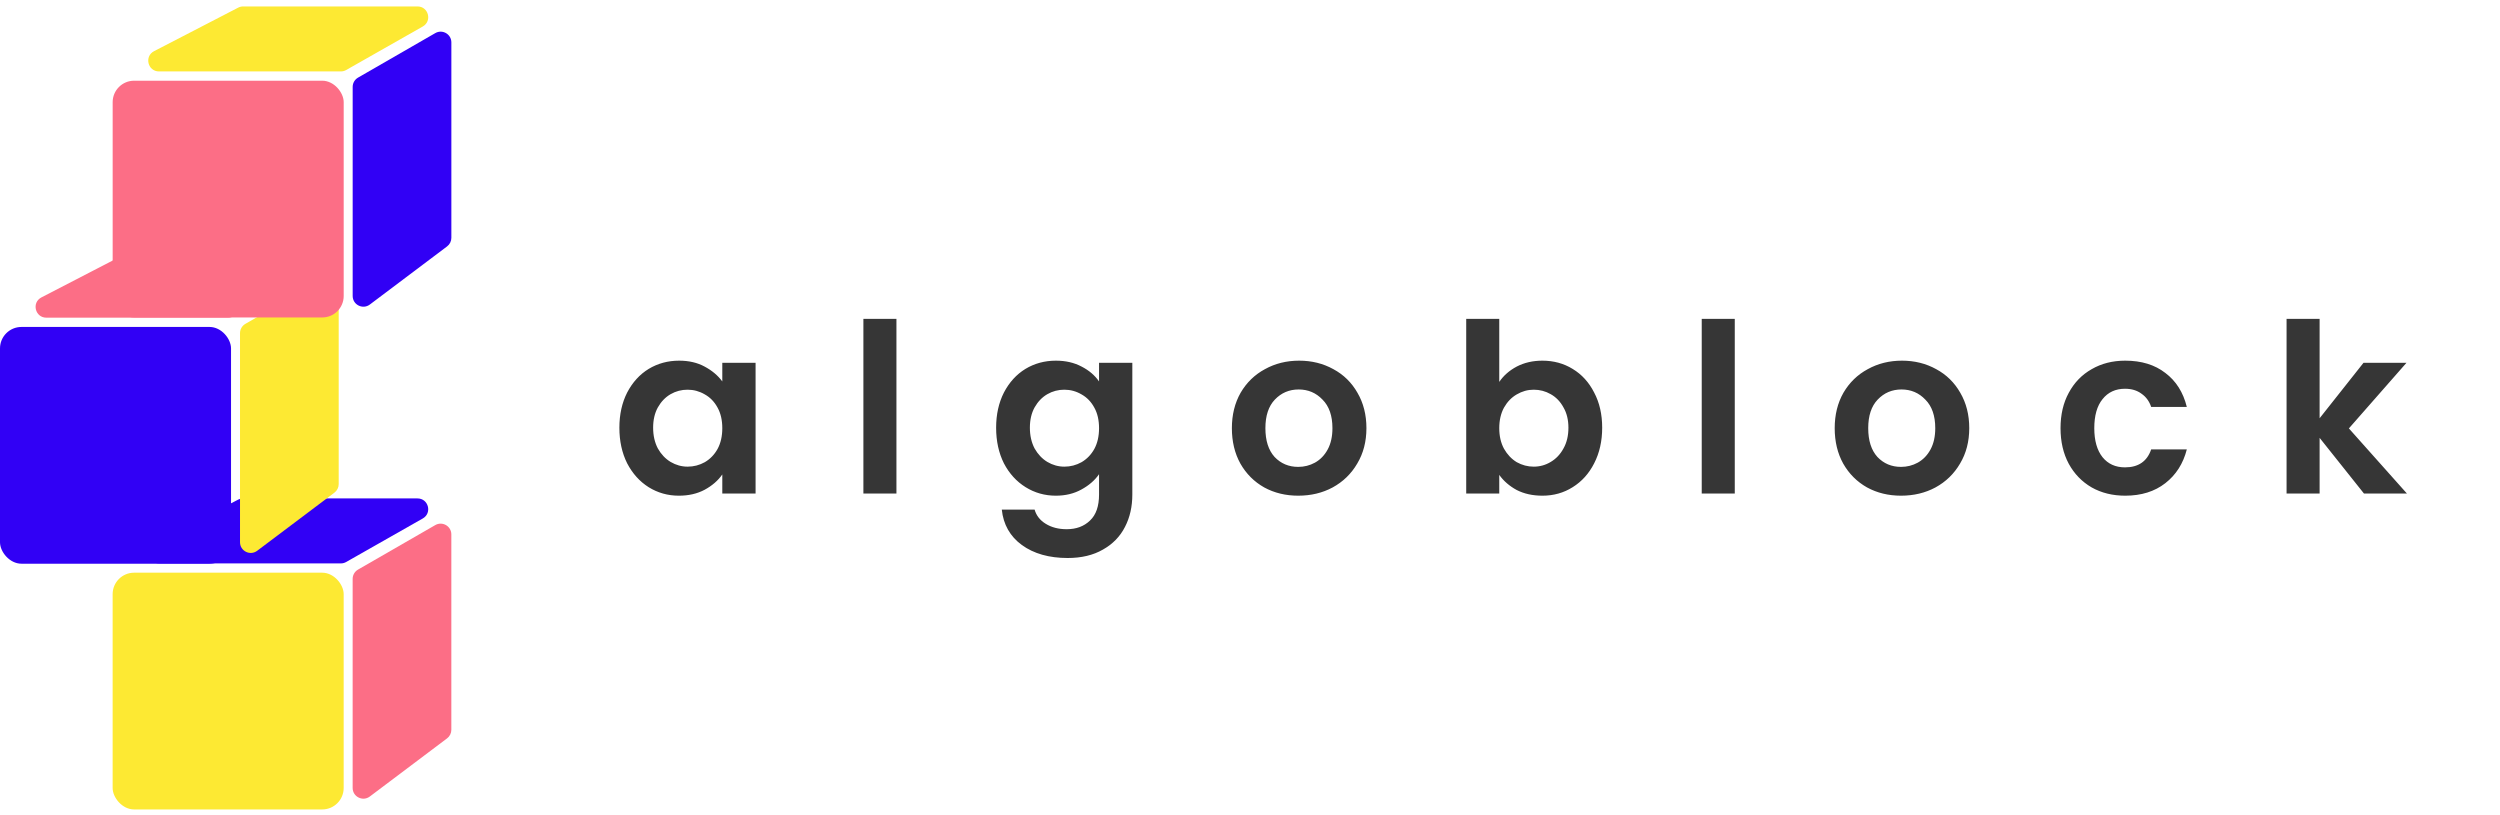 <svg width="233" height="76" viewBox="0 0 233 76" fill="none" xmlns="http://www.w3.org/2000/svg">
<path d="M22.199 46.564C22.341 46.491 22.498 46.453 22.658 46.453H38.908C39.935 46.453 40.295 47.815 39.402 48.322L32.261 52.379C32.11 52.465 31.94 52.51 31.767 52.51H14.817C13.769 52.51 13.427 51.103 14.357 50.621L22.199 46.564Z" fill="#3100F5"/>
<path d="M32.867 53.953C32.867 53.595 33.058 53.265 33.367 53.086L40.566 48.939C41.232 48.555 42.065 49.036 42.065 49.805V68.018C42.065 68.332 41.917 68.628 41.666 68.817L34.468 74.234C33.809 74.73 32.867 74.26 32.867 73.436V53.953Z" fill="#FC6E86"/>
<rect x="10.498" y="53.375" width="21.532" height="22.065" rx="2" fill="#FDE933"/>
<path d="M11.701 23.662C11.843 23.588 12 23.55 12.16 23.55H28.41C29.437 23.55 29.797 24.912 28.904 25.419L21.763 29.476C21.613 29.562 21.442 29.607 21.269 29.607H4.319C3.271 29.607 2.929 28.2 3.859 27.719L11.701 23.662Z" fill="#FC6E86"/>
<path d="M22.369 31.05C22.369 30.692 22.56 30.362 22.869 30.184L30.068 26.036C30.734 25.652 31.567 26.133 31.567 26.903V45.116C31.567 45.43 31.419 45.726 31.168 45.915L23.97 51.332C23.311 51.828 22.369 51.358 22.369 50.533V31.05Z" fill="#FDE933"/>
<rect y="30.472" width="21.532" height="22.065" rx="2" fill="#3100F5"/>
<path d="M22.2 0.712C22.342 0.638 22.5 0.6 22.66 0.6H38.91C39.936 0.6 40.296 1.962 39.404 2.469L32.262 6.526C32.112 6.612 31.942 6.657 31.768 6.657H14.818C13.77 6.657 13.428 5.25 14.359 4.769L22.2 0.712Z" fill="#FDE933"/>
<path d="M32.869 8.1C32.869 7.743 33.06 7.412 33.369 7.234L40.568 3.086C41.234 2.702 42.067 3.183 42.067 3.953V22.166C42.067 22.48 41.919 22.776 41.668 22.965L34.47 28.382C33.811 28.878 32.869 28.408 32.869 27.583V8.1Z" fill="#3100F5"/>
<rect x="10.5" y="7.522" width="21.532" height="22.065" rx="2" fill="#FC6E86"/>
<path d="M57.726 39.862C57.726 38.63 57.968 37.537 58.452 36.584C58.951 35.631 59.618 34.897 60.454 34.384C61.305 33.871 62.251 33.614 63.292 33.614C64.201 33.614 64.993 33.797 65.668 34.164C66.357 34.531 66.907 34.993 67.318 35.55V33.812H70.42V46H67.318V44.218C66.922 44.79 66.372 45.267 65.668 45.648C64.979 46.015 64.179 46.198 63.27 46.198C62.243 46.198 61.305 45.934 60.454 45.406C59.618 44.878 58.951 44.137 58.452 43.184C57.968 42.216 57.726 41.109 57.726 39.862ZM67.318 39.906C67.318 39.158 67.171 38.52 66.878 37.992C66.585 37.449 66.189 37.039 65.69 36.76C65.191 36.467 64.656 36.32 64.084 36.32C63.512 36.32 62.984 36.459 62.5 36.738C62.016 37.017 61.62 37.427 61.312 37.97C61.019 38.498 60.872 39.129 60.872 39.862C60.872 40.595 61.019 41.241 61.312 41.798C61.62 42.341 62.016 42.759 62.5 43.052C62.999 43.345 63.527 43.492 64.084 43.492C64.656 43.492 65.191 43.353 65.69 43.074C66.189 42.781 66.585 42.37 66.878 41.842C67.171 41.299 67.318 40.654 67.318 39.906ZM83.548 29.72V46H80.468V29.72H83.548ZM98.405 33.614C99.314 33.614 100.114 33.797 100.803 34.164C101.493 34.516 102.035 34.978 102.431 35.55V33.812H105.533V46.088C105.533 47.217 105.306 48.222 104.851 49.102C104.397 49.997 103.715 50.701 102.805 51.214C101.896 51.742 100.796 52.006 99.505 52.006C97.775 52.006 96.352 51.603 95.237 50.796C94.137 49.989 93.514 48.889 93.367 47.496H96.425C96.587 48.053 96.931 48.493 97.459 48.816C98.002 49.153 98.654 49.322 99.417 49.322C100.312 49.322 101.038 49.051 101.595 48.508C102.153 47.98 102.431 47.173 102.431 46.088V44.196C102.035 44.768 101.485 45.245 100.781 45.626C100.092 46.007 99.3 46.198 98.405 46.198C97.379 46.198 96.44 45.934 95.589 45.406C94.739 44.878 94.064 44.137 93.565 43.184C93.081 42.216 92.839 41.109 92.839 39.862C92.839 38.63 93.081 37.537 93.565 36.584C94.064 35.631 94.731 34.897 95.567 34.384C96.418 33.871 97.364 33.614 98.405 33.614ZM102.431 39.906C102.431 39.158 102.285 38.52 101.991 37.992C101.698 37.449 101.302 37.039 100.803 36.76C100.305 36.467 99.769 36.32 99.197 36.32C98.625 36.32 98.097 36.459 97.613 36.738C97.129 37.017 96.733 37.427 96.425 37.97C96.132 38.498 95.985 39.129 95.985 39.862C95.985 40.595 96.132 41.241 96.425 41.798C96.733 42.341 97.129 42.759 97.613 43.052C98.112 43.345 98.64 43.492 99.197 43.492C99.769 43.492 100.305 43.353 100.803 43.074C101.302 42.781 101.698 42.37 101.991 41.842C102.285 41.299 102.431 40.654 102.431 39.906ZM120.993 46.198C119.82 46.198 118.764 45.941 117.825 45.428C116.887 44.9 116.146 44.159 115.603 43.206C115.075 42.253 114.811 41.153 114.811 39.906C114.811 38.659 115.083 37.559 115.625 36.606C116.183 35.653 116.938 34.919 117.891 34.406C118.845 33.878 119.908 33.614 121.081 33.614C122.255 33.614 123.318 33.878 124.271 34.406C125.225 34.919 125.973 35.653 126.515 36.606C127.073 37.559 127.351 38.659 127.351 39.906C127.351 41.153 127.065 42.253 126.493 43.206C125.936 44.159 125.173 44.9 124.205 45.428C123.252 45.941 122.181 46.198 120.993 46.198ZM120.993 43.514C121.551 43.514 122.071 43.382 122.555 43.118C123.054 42.839 123.45 42.429 123.743 41.886C124.037 41.343 124.183 40.683 124.183 39.906C124.183 38.747 123.875 37.86 123.259 37.244C122.658 36.613 121.917 36.298 121.037 36.298C120.157 36.298 119.417 36.613 118.815 37.244C118.229 37.86 117.935 38.747 117.935 39.906C117.935 41.065 118.221 41.959 118.793 42.59C119.38 43.206 120.113 43.514 120.993 43.514ZM139.731 35.594C140.127 35.007 140.669 34.531 141.359 34.164C142.063 33.797 142.862 33.614 143.757 33.614C144.798 33.614 145.737 33.871 146.573 34.384C147.423 34.897 148.091 35.631 148.575 36.584C149.073 37.523 149.323 38.615 149.323 39.862C149.323 41.109 149.073 42.216 148.575 43.184C148.091 44.137 147.423 44.878 146.573 45.406C145.737 45.934 144.798 46.198 143.757 46.198C142.847 46.198 142.048 46.022 141.359 45.67C140.684 45.303 140.141 44.834 139.731 44.262V46H136.651V29.72H139.731V35.594ZM146.177 39.862C146.177 39.129 146.023 38.498 145.715 37.97C145.421 37.427 145.025 37.017 144.527 36.738C144.043 36.459 143.515 36.32 142.943 36.32C142.385 36.32 141.857 36.467 141.359 36.76C140.875 37.039 140.479 37.449 140.171 37.992C139.877 38.535 139.731 39.173 139.731 39.906C139.731 40.639 139.877 41.277 140.171 41.82C140.479 42.363 140.875 42.781 141.359 43.074C141.857 43.353 142.385 43.492 142.943 43.492C143.515 43.492 144.043 43.345 144.527 43.052C145.025 42.759 145.421 42.341 145.715 41.798C146.023 41.255 146.177 40.61 146.177 39.862ZM161.681 29.72V46H158.601V29.72H161.681ZM177.176 46.198C176.003 46.198 174.947 45.941 174.008 45.428C173.069 44.9 172.329 44.159 171.786 43.206C171.258 42.253 170.994 41.153 170.994 39.906C170.994 38.659 171.265 37.559 171.808 36.606C172.365 35.653 173.121 34.919 174.074 34.406C175.027 33.878 176.091 33.614 177.264 33.614C178.437 33.614 179.501 33.878 180.454 34.406C181.407 34.919 182.155 35.653 182.698 36.606C183.255 37.559 183.534 38.659 183.534 39.906C183.534 41.153 183.248 42.253 182.676 43.206C182.119 44.159 181.356 44.9 180.388 45.428C179.435 45.941 178.364 46.198 177.176 46.198ZM177.176 43.514C177.733 43.514 178.254 43.382 178.738 43.118C179.237 42.839 179.633 42.429 179.926 41.886C180.219 41.343 180.366 40.683 180.366 39.906C180.366 38.747 180.058 37.86 179.442 37.244C178.841 36.613 178.1 36.298 177.22 36.298C176.34 36.298 175.599 36.613 174.998 37.244C174.411 37.86 174.118 38.747 174.118 39.906C174.118 41.065 174.404 41.959 174.976 42.59C175.563 43.206 176.296 43.514 177.176 43.514ZM192.041 39.906C192.041 38.645 192.298 37.545 192.811 36.606C193.324 35.653 194.036 34.919 194.945 34.406C195.854 33.878 196.896 33.614 198.069 33.614C199.58 33.614 200.826 33.995 201.809 34.758C202.806 35.506 203.474 36.562 203.811 37.926H200.489C200.313 37.398 200.012 36.987 199.587 36.694C199.176 36.386 198.663 36.232 198.047 36.232C197.167 36.232 196.47 36.555 195.957 37.2C195.444 37.831 195.187 38.733 195.187 39.906C195.187 41.065 195.444 41.967 195.957 42.612C196.47 43.243 197.167 43.558 198.047 43.558C199.294 43.558 200.108 43.001 200.489 41.886H203.811C203.474 43.206 202.806 44.255 201.809 45.032C200.812 45.809 199.565 46.198 198.069 46.198C196.896 46.198 195.854 45.941 194.945 45.428C194.036 44.9 193.324 44.167 192.811 43.228C192.298 42.275 192.041 41.167 192.041 39.906ZM220.324 46L216.188 40.808V46H213.108V29.72H216.188V38.982L220.28 33.812H224.284L218.916 39.928L224.328 46H220.324Z" fill="#363636"/>
</svg>
